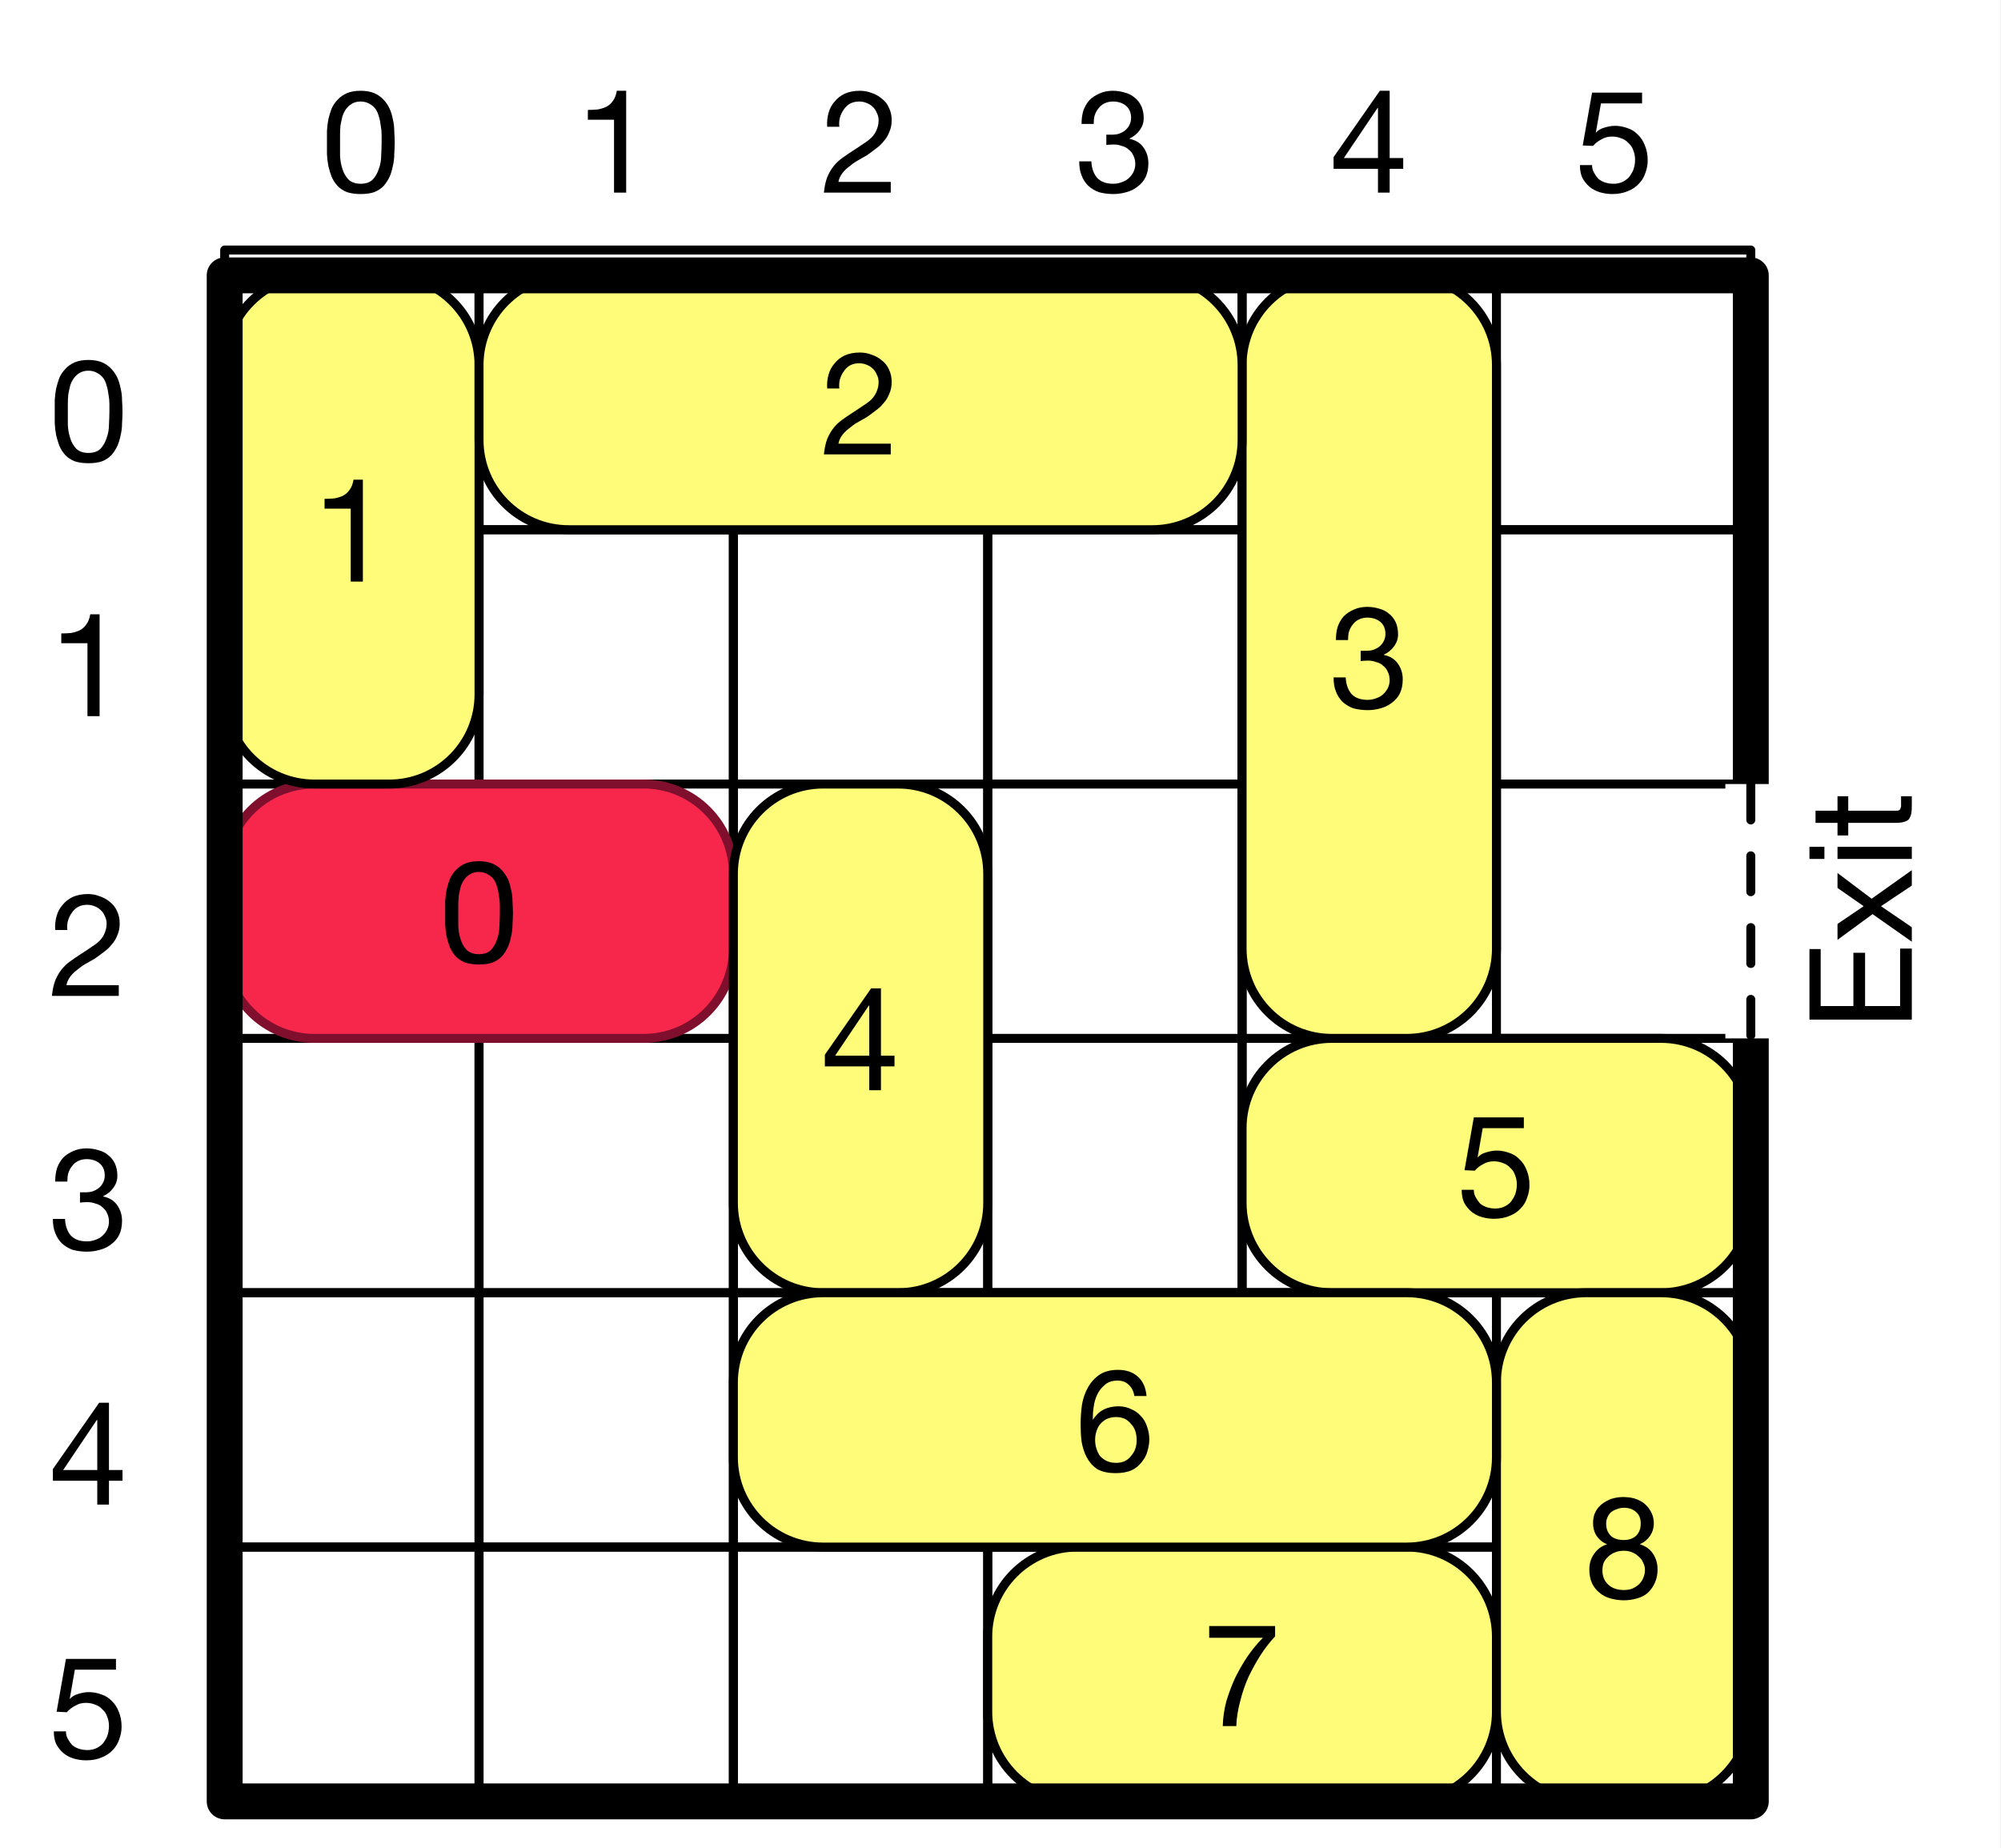 <?xml version="1.0" encoding="UTF-8"?>
<svg xmlns="http://www.w3.org/2000/svg" xmlns:xlink="http://www.w3.org/1999/xlink" width="66.9pt" height="61.8pt" viewBox="0 0 66.9 61.8" version="1.1">
<rect x="0" y="0" width="66.9" height="61.8" fill="#333333" stroke="none"/>
<defs>
<g>
<symbol overflow="visible" id="glyph0-0">
<path style="stroke:none;" d="M 1.969 -3.188 L 0.484 -3.188 L 0.484 -0.219 L 1.969 -0.219 Z M 2.203 -3.422 L 2.203 0 L 0.25 0 L 0.25 -3.422 Z M 2.203 -3.422 "/>
</symbol>
<symbol overflow="visible" id="glyph0-1">
<path style="stroke:none;" d="M 0.641 -1.672 C 0.641 -1.754 0.641 -1.844 0.641 -1.938 C 0.641 -2.039 0.645 -2.145 0.656 -2.25 C 0.676 -2.352 0.695 -2.453 0.719 -2.547 C 0.75 -2.641 0.789 -2.723 0.844 -2.797 C 0.895 -2.867 0.957 -2.926 1.031 -2.969 C 1.113 -3.02 1.211 -3.047 1.328 -3.047 C 1.441 -3.047 1.539 -3.02 1.625 -2.969 C 1.707 -2.926 1.773 -2.867 1.828 -2.797 C 1.879 -2.723 1.914 -2.641 1.938 -2.547 C 1.969 -2.453 1.988 -2.352 2 -2.25 C 2.02 -2.145 2.031 -2.039 2.031 -1.938 C 2.031 -1.844 2.031 -1.754 2.031 -1.672 C 2.031 -1.547 2.023 -1.398 2.016 -1.234 C 2.016 -1.078 1.988 -0.93 1.938 -0.797 C 1.895 -0.66 1.828 -0.539 1.734 -0.438 C 1.641 -0.344 1.504 -0.297 1.328 -0.297 C 1.16 -0.297 1.023 -0.344 0.922 -0.438 C 0.828 -0.539 0.758 -0.66 0.719 -0.797 C 0.676 -0.93 0.648 -1.078 0.641 -1.234 C 0.641 -1.398 0.641 -1.547 0.641 -1.672 Z M 0.203 -1.672 C 0.203 -1.547 0.203 -1.414 0.203 -1.281 C 0.211 -1.145 0.227 -1.016 0.25 -0.891 C 0.281 -0.766 0.316 -0.645 0.359 -0.531 C 0.41 -0.414 0.477 -0.312 0.562 -0.219 C 0.645 -0.133 0.75 -0.066 0.875 -0.016 C 1 0.023 1.148 0.047 1.328 0.047 C 1.516 0.047 1.664 0.023 1.781 -0.016 C 1.906 -0.066 2.008 -0.133 2.094 -0.219 C 2.176 -0.312 2.242 -0.414 2.297 -0.531 C 2.348 -0.645 2.383 -0.766 2.406 -0.891 C 2.438 -1.016 2.453 -1.145 2.453 -1.281 C 2.461 -1.414 2.469 -1.547 2.469 -1.672 C 2.469 -1.797 2.461 -1.926 2.453 -2.062 C 2.453 -2.195 2.438 -2.328 2.406 -2.453 C 2.383 -2.578 2.348 -2.695 2.297 -2.812 C 2.242 -2.926 2.176 -3.023 2.094 -3.109 C 2.008 -3.203 1.906 -3.273 1.781 -3.328 C 1.656 -3.379 1.504 -3.406 1.328 -3.406 C 1.148 -3.406 1 -3.379 0.875 -3.328 C 0.75 -3.273 0.645 -3.203 0.562 -3.109 C 0.477 -3.023 0.41 -2.926 0.359 -2.812 C 0.316 -2.695 0.281 -2.578 0.25 -2.453 C 0.227 -2.328 0.211 -2.195 0.203 -2.062 C 0.203 -1.926 0.203 -1.797 0.203 -1.672 Z M 0.203 -1.672 "/>
</symbol>
<symbol overflow="visible" id="glyph0-2">
<path style="stroke:none;" d="M 2.25 -2.984 L 2.25 -3.344 L 0.578 -3.344 L 0.266 -1.578 L 0.609 -1.562 C 0.691 -1.656 0.785 -1.727 0.891 -1.781 C 0.992 -1.844 1.113 -1.875 1.25 -1.875 C 1.363 -1.875 1.469 -1.852 1.562 -1.812 C 1.656 -1.781 1.734 -1.727 1.797 -1.656 C 1.867 -1.594 1.922 -1.516 1.953 -1.422 C 1.992 -1.328 2.016 -1.223 2.016 -1.109 C 2.016 -0.973 1.992 -0.852 1.953 -0.75 C 1.91 -0.656 1.859 -0.57 1.797 -0.5 C 1.734 -0.438 1.656 -0.383 1.562 -0.344 C 1.477 -0.312 1.391 -0.297 1.297 -0.297 C 1.191 -0.297 1.094 -0.312 1 -0.344 C 0.914 -0.375 0.844 -0.414 0.781 -0.469 C 0.727 -0.531 0.68 -0.598 0.641 -0.672 C 0.598 -0.742 0.578 -0.828 0.578 -0.922 L 0.172 -0.922 C 0.172 -0.766 0.195 -0.625 0.25 -0.5 C 0.312 -0.383 0.391 -0.285 0.484 -0.203 C 0.586 -0.117 0.703 -0.055 0.828 -0.016 C 0.961 0.023 1.102 0.047 1.25 0.047 C 1.445 0.047 1.617 0.016 1.766 -0.047 C 1.922 -0.109 2.047 -0.191 2.141 -0.297 C 2.242 -0.398 2.316 -0.52 2.359 -0.656 C 2.41 -0.789 2.438 -0.93 2.438 -1.078 C 2.438 -1.266 2.406 -1.43 2.344 -1.578 C 2.289 -1.723 2.211 -1.844 2.109 -1.938 C 2.016 -2.039 1.898 -2.113 1.766 -2.156 C 1.629 -2.207 1.488 -2.234 1.344 -2.234 C 1.227 -2.234 1.109 -2.211 0.984 -2.172 C 0.867 -2.141 0.773 -2.082 0.703 -2 L 0.875 -2.984 Z M 2.25 -2.984 "/>
</symbol>
<symbol overflow="visible" id="glyph0-3">
<path style="stroke:none;" d="M 2.438 -3 L 2.438 -3.344 L 0.234 -3.344 L 0.234 -2.953 L 2.031 -2.953 C 1.844 -2.766 1.672 -2.555 1.516 -2.328 C 1.367 -2.109 1.234 -1.875 1.109 -1.625 C 0.992 -1.375 0.895 -1.113 0.812 -0.844 C 0.738 -0.57 0.695 -0.289 0.688 0 L 1.141 0 C 1.148 -0.258 1.191 -0.531 1.266 -0.812 C 1.336 -1.102 1.43 -1.379 1.547 -1.641 C 1.672 -1.898 1.805 -2.145 1.953 -2.375 C 2.109 -2.613 2.27 -2.82 2.438 -3 Z M 2.438 -3 "/>
</symbol>
<symbol overflow="visible" id="glyph0-4">
<path style="stroke:none;" d="M 0.75 -2.516 C 0.75 -2.598 0.766 -2.672 0.797 -2.734 C 0.828 -2.805 0.867 -2.863 0.922 -2.906 C 0.973 -2.945 1.035 -2.977 1.109 -3 C 1.18 -3.031 1.258 -3.047 1.344 -3.047 C 1.508 -3.047 1.645 -3 1.75 -2.906 C 1.852 -2.82 1.906 -2.691 1.906 -2.516 C 1.906 -2.348 1.852 -2.211 1.75 -2.109 C 1.645 -2.016 1.508 -1.969 1.344 -1.969 C 1.258 -1.969 1.18 -1.977 1.109 -2 C 1.035 -2.02 0.973 -2.051 0.922 -2.094 C 0.867 -2.145 0.828 -2.203 0.797 -2.266 C 0.766 -2.336 0.75 -2.422 0.75 -2.516 Z M 0.312 -2.531 C 0.312 -2.375 0.352 -2.227 0.438 -2.094 C 0.531 -1.969 0.645 -1.879 0.781 -1.828 C 0.594 -1.766 0.445 -1.656 0.344 -1.5 C 0.238 -1.352 0.188 -1.18 0.188 -0.984 C 0.188 -0.805 0.219 -0.648 0.281 -0.516 C 0.344 -0.391 0.426 -0.285 0.531 -0.203 C 0.633 -0.117 0.754 -0.055 0.891 -0.016 C 1.035 0.023 1.188 0.047 1.344 0.047 C 1.5 0.047 1.645 0.023 1.781 -0.016 C 1.926 -0.055 2.047 -0.117 2.141 -0.203 C 2.242 -0.297 2.32 -0.406 2.375 -0.531 C 2.438 -0.664 2.469 -0.816 2.469 -0.984 C 2.469 -1.191 2.414 -1.367 2.312 -1.516 C 2.219 -1.66 2.07 -1.766 1.875 -1.828 C 2.02 -1.891 2.133 -1.984 2.219 -2.109 C 2.301 -2.234 2.344 -2.375 2.344 -2.531 C 2.344 -2.645 2.32 -2.75 2.281 -2.844 C 2.238 -2.945 2.176 -3.039 2.094 -3.125 C 2.02 -3.207 1.914 -3.273 1.781 -3.328 C 1.656 -3.379 1.5 -3.406 1.312 -3.406 C 1.176 -3.406 1.047 -3.383 0.922 -3.344 C 0.805 -3.301 0.703 -3.242 0.609 -3.172 C 0.516 -3.098 0.441 -3.008 0.391 -2.906 C 0.336 -2.801 0.312 -2.676 0.312 -2.531 Z M 0.625 -0.953 C 0.625 -1.055 0.641 -1.145 0.672 -1.219 C 0.711 -1.301 0.766 -1.367 0.828 -1.422 C 0.898 -1.484 0.977 -1.531 1.062 -1.562 C 1.145 -1.594 1.238 -1.609 1.344 -1.609 C 1.438 -1.609 1.523 -1.594 1.609 -1.562 C 1.691 -1.531 1.766 -1.484 1.828 -1.422 C 1.898 -1.367 1.953 -1.301 1.984 -1.219 C 2.023 -1.145 2.047 -1.062 2.047 -0.969 C 2.047 -0.863 2.023 -0.77 1.984 -0.688 C 1.953 -0.613 1.906 -0.547 1.844 -0.484 C 1.781 -0.43 1.707 -0.383 1.625 -0.344 C 1.539 -0.312 1.445 -0.297 1.344 -0.297 C 1.133 -0.297 0.961 -0.352 0.828 -0.469 C 0.691 -0.594 0.625 -0.754 0.625 -0.953 Z M 0.625 -0.953 "/>
</symbol>
<symbol overflow="visible" id="glyph0-5">
<path style="stroke:none;" d="M 1.625 -1.156 L 0.484 -1.156 L 1.609 -2.828 L 1.625 -2.828 Z M 2.016 -1.156 L 2.016 -3.406 L 1.688 -3.406 L 0.141 -1.188 L 0.141 -0.797 L 1.625 -0.797 L 1.625 0 L 2.016 0 L 2.016 -0.797 L 2.469 -0.797 L 2.469 -1.156 Z M 2.016 -1.156 "/>
</symbol>
<symbol overflow="visible" id="glyph0-6">
<path style="stroke:none;" d="M 1.703 0 L 1.703 -3.406 L 1.391 -3.406 C 1.367 -3.27 1.328 -3.16 1.266 -3.078 C 1.211 -2.992 1.141 -2.926 1.047 -2.875 C 0.961 -2.832 0.863 -2.801 0.75 -2.781 C 0.645 -2.77 0.535 -2.766 0.422 -2.766 L 0.422 -2.438 L 1.297 -2.438 L 1.297 0 Z M 1.703 0 "/>
</symbol>
<symbol overflow="visible" id="glyph0-7">
<path style="stroke:none;" d="M 1.047 -1.938 L 1.047 -1.594 C 1.117 -1.602 1.203 -1.609 1.297 -1.609 C 1.391 -1.609 1.477 -1.594 1.562 -1.562 C 1.656 -1.539 1.734 -1.5 1.797 -1.438 C 1.867 -1.383 1.922 -1.316 1.953 -1.234 C 1.992 -1.16 2.016 -1.066 2.016 -0.953 C 2.016 -0.859 1.992 -0.77 1.953 -0.688 C 1.91 -0.602 1.852 -0.531 1.781 -0.469 C 1.719 -0.414 1.641 -0.375 1.547 -0.344 C 1.461 -0.312 1.375 -0.297 1.281 -0.297 C 1.039 -0.297 0.859 -0.363 0.734 -0.5 C 0.617 -0.645 0.555 -0.828 0.547 -1.047 L 0.141 -1.047 C 0.141 -0.867 0.164 -0.711 0.219 -0.578 C 0.27 -0.441 0.344 -0.328 0.438 -0.234 C 0.539 -0.141 0.66 -0.066 0.797 -0.016 C 0.941 0.023 1.102 0.047 1.281 0.047 C 1.438 0.047 1.582 0.023 1.719 -0.016 C 1.863 -0.055 1.988 -0.117 2.094 -0.203 C 2.207 -0.285 2.297 -0.391 2.359 -0.516 C 2.422 -0.648 2.453 -0.805 2.453 -0.984 C 2.453 -1.18 2.398 -1.352 2.297 -1.5 C 2.191 -1.656 2.035 -1.754 1.828 -1.797 L 1.828 -1.812 C 1.961 -1.875 2.07 -1.961 2.156 -2.078 C 2.25 -2.203 2.297 -2.336 2.297 -2.484 C 2.297 -2.641 2.27 -2.773 2.219 -2.891 C 2.164 -3.004 2.094 -3.098 2 -3.172 C 1.906 -3.254 1.797 -3.312 1.672 -3.344 C 1.547 -3.383 1.41 -3.406 1.266 -3.406 C 1.098 -3.406 0.945 -3.375 0.812 -3.312 C 0.688 -3.258 0.578 -3.188 0.484 -3.094 C 0.398 -3 0.332 -2.883 0.281 -2.75 C 0.238 -2.613 0.219 -2.461 0.219 -2.297 L 0.625 -2.297 C 0.625 -2.398 0.633 -2.492 0.656 -2.578 C 0.688 -2.672 0.727 -2.75 0.781 -2.812 C 0.832 -2.883 0.898 -2.941 0.984 -2.984 C 1.066 -3.023 1.16 -3.047 1.266 -3.047 C 1.441 -3.047 1.586 -3 1.703 -2.906 C 1.816 -2.812 1.875 -2.676 1.875 -2.5 C 1.875 -2.406 1.852 -2.32 1.812 -2.25 C 1.781 -2.188 1.734 -2.129 1.672 -2.078 C 1.617 -2.035 1.551 -2 1.469 -1.969 C 1.395 -1.945 1.312 -1.938 1.219 -1.938 L 1.141 -1.938 C 1.117 -1.938 1.102 -1.938 1.094 -1.938 C 1.07 -1.938 1.055 -1.938 1.047 -1.938 Z M 1.047 -1.938 "/>
</symbol>
<symbol overflow="visible" id="glyph0-8">
<path style="stroke:none;" d="M 1.984 -2.531 L 2.391 -2.531 C 2.367 -2.812 2.273 -3.023 2.109 -3.172 C 1.941 -3.328 1.719 -3.406 1.438 -3.406 C 1.188 -3.406 0.984 -3.352 0.828 -3.25 C 0.672 -3.145 0.539 -3.004 0.438 -2.828 C 0.344 -2.66 0.273 -2.469 0.234 -2.25 C 0.203 -2.031 0.188 -1.805 0.188 -1.578 C 0.188 -1.398 0.195 -1.211 0.219 -1.016 C 0.25 -0.828 0.305 -0.648 0.391 -0.484 C 0.473 -0.328 0.586 -0.195 0.734 -0.094 C 0.891 0 1.098 0.047 1.359 0.047 C 1.566 0.047 1.742 0.016 1.891 -0.047 C 2.035 -0.117 2.148 -0.211 2.234 -0.328 C 2.328 -0.441 2.391 -0.562 2.422 -0.688 C 2.461 -0.82 2.484 -0.953 2.484 -1.078 C 2.484 -1.234 2.457 -1.379 2.406 -1.516 C 2.363 -1.648 2.297 -1.766 2.203 -1.859 C 2.117 -1.961 2.008 -2.039 1.875 -2.094 C 1.75 -2.156 1.609 -2.188 1.453 -2.188 C 1.266 -2.188 1.098 -2.148 0.953 -2.078 C 0.816 -2.004 0.695 -1.891 0.594 -1.734 L 0.594 -1.75 C 0.594 -1.883 0.602 -2.023 0.625 -2.172 C 0.645 -2.328 0.688 -2.469 0.75 -2.594 C 0.812 -2.719 0.895 -2.82 1 -2.906 C 1.102 -3 1.242 -3.047 1.422 -3.047 C 1.578 -3.047 1.703 -3 1.797 -2.906 C 1.898 -2.812 1.961 -2.688 1.984 -2.531 Z M 1.375 -1.828 C 1.488 -1.828 1.586 -1.805 1.672 -1.766 C 1.754 -1.723 1.82 -1.664 1.875 -1.594 C 1.938 -1.531 1.984 -1.453 2.016 -1.359 C 2.047 -1.266 2.062 -1.164 2.062 -1.062 C 2.062 -0.957 2.047 -0.859 2.016 -0.766 C 1.984 -0.68 1.938 -0.602 1.875 -0.531 C 1.82 -0.457 1.754 -0.398 1.672 -0.359 C 1.586 -0.316 1.488 -0.297 1.375 -0.297 C 1.258 -0.297 1.156 -0.316 1.062 -0.359 C 0.977 -0.398 0.906 -0.453 0.844 -0.516 C 0.789 -0.586 0.75 -0.672 0.719 -0.766 C 0.688 -0.859 0.672 -0.957 0.672 -1.062 C 0.672 -1.164 0.688 -1.266 0.719 -1.359 C 0.75 -1.453 0.789 -1.531 0.844 -1.594 C 0.906 -1.664 0.977 -1.723 1.062 -1.766 C 1.156 -1.805 1.258 -1.828 1.375 -1.828 Z M 1.375 -1.828 "/>
</symbol>
<symbol overflow="visible" id="glyph0-9">
<path style="stroke:none;" d="M 0.219 -2.203 L 0.625 -2.203 C 0.613 -2.297 0.617 -2.395 0.641 -2.5 C 0.672 -2.602 0.711 -2.691 0.766 -2.766 C 0.816 -2.848 0.883 -2.914 0.969 -2.969 C 1.062 -3.02 1.164 -3.047 1.281 -3.047 C 1.375 -3.047 1.457 -3.031 1.531 -3 C 1.613 -2.969 1.68 -2.926 1.734 -2.875 C 1.797 -2.82 1.844 -2.754 1.875 -2.672 C 1.914 -2.598 1.938 -2.516 1.938 -2.422 C 1.938 -2.305 1.914 -2.203 1.875 -2.109 C 1.844 -2.023 1.789 -1.941 1.719 -1.859 C 1.645 -1.785 1.551 -1.711 1.438 -1.641 C 1.332 -1.566 1.207 -1.484 1.062 -1.391 C 0.945 -1.316 0.832 -1.238 0.719 -1.156 C 0.613 -1.082 0.52 -0.992 0.438 -0.891 C 0.352 -0.785 0.281 -0.66 0.219 -0.516 C 0.164 -0.367 0.129 -0.195 0.109 0 L 2.344 0 L 2.344 -0.359 L 0.594 -0.359 C 0.613 -0.461 0.656 -0.555 0.719 -0.641 C 0.781 -0.723 0.852 -0.797 0.938 -0.859 C 1.02 -0.93 1.113 -1 1.219 -1.062 C 1.332 -1.125 1.441 -1.188 1.547 -1.25 C 1.648 -1.32 1.75 -1.395 1.844 -1.469 C 1.945 -1.539 2.035 -1.625 2.109 -1.719 C 2.191 -1.812 2.254 -1.914 2.297 -2.031 C 2.348 -2.145 2.375 -2.273 2.375 -2.422 C 2.375 -2.578 2.344 -2.719 2.281 -2.844 C 2.227 -2.969 2.148 -3.066 2.047 -3.141 C 1.953 -3.223 1.844 -3.285 1.719 -3.328 C 1.594 -3.379 1.457 -3.406 1.312 -3.406 C 1.125 -3.406 0.957 -3.375 0.812 -3.312 C 0.676 -3.25 0.562 -3.16 0.469 -3.047 C 0.375 -2.941 0.305 -2.816 0.266 -2.672 C 0.223 -2.523 0.207 -2.367 0.219 -2.203 Z M 0.219 -2.203 "/>
</symbol>
<symbol overflow="visible" id="glyph1-0">
<path style="stroke:none;" d="M -3.188 -1.969 L -3.188 -0.484 L -0.219 -0.484 L -0.219 -1.969 Z M -3.422 -2.203 L 0 -2.203 L 0 -0.25 L -3.422 -0.25 Z M -3.422 -2.203 "/>
</symbol>
<symbol overflow="visible" id="glyph1-1">
<path style="stroke:none;" d="M -3.422 -0.375 L 0 -0.375 L 0 -2.75 L -0.391 -2.75 L -0.391 -0.828 L -1.562 -0.828 L -1.562 -2.609 L -1.953 -2.609 L -1.953 -0.828 L -3.047 -0.828 L -3.047 -2.734 L -3.422 -2.734 Z M -3.422 -0.375 "/>
</symbol>
<symbol overflow="visible" id="glyph1-2">
<path style="stroke:none;" d="M -1.312 -0.969 L 0 -0.047 L 0 -0.531 L -1.031 -1.234 L 0 -1.922 L 0 -2.438 L -1.344 -1.484 L -2.484 -2.344 L -2.484 -1.844 L -1.609 -1.234 L -2.484 -0.641 L -2.484 -0.109 Z M -1.312 -0.969 "/>
</symbol>
<symbol overflow="visible" id="glyph1-3">
<path style="stroke:none;" d="M -2.922 -0.734 L -3.422 -0.734 L -3.422 -0.328 L -2.922 -0.328 Z M -2.484 -0.328 L 0 -0.328 L 0 -0.734 L -2.484 -0.734 Z M -2.484 -0.328 "/>
</symbol>
<symbol overflow="visible" id="glyph1-4">
<path style="stroke:none;" d="M -2.484 -0.875 L -3.219 -0.875 L -3.219 -0.469 L -2.484 -0.469 L -2.484 -0.047 L -2.125 -0.047 L -2.125 -0.469 L -0.547 -0.469 C -0.43 -0.469 -0.336 -0.477 -0.266 -0.5 C -0.191 -0.52 -0.133 -0.551 -0.094 -0.594 C -0.062 -0.645 -0.035 -0.707 -0.016 -0.781 C -0.004 -0.852 0 -0.945 0 -1.062 L 0 -1.359 L -0.359 -1.359 L -0.359 -1.188 C -0.359 -1.113 -0.359 -1.055 -0.359 -1.016 C -0.367 -0.984 -0.379 -0.953 -0.391 -0.922 C -0.41 -0.898 -0.438 -0.883 -0.469 -0.875 C -0.5 -0.875 -0.535 -0.875 -0.578 -0.875 L -2.125 -0.875 L -2.125 -1.359 L -2.484 -1.359 Z M -2.484 -0.875 "/>
</symbol>
</g>
<clipPath id="clip1">
  <path d="M 0 0 L 66.898 0 L 66.898 61.801 L 0 61.801 Z M 0 0 "/>
</clipPath>
</defs>
<g id="surface1">
<g clip-path="url(#clip1)" clip-rule="nonzero">
<rect x="0" y="0" width="66.9" height="61.8" style="fill:rgb(100%,100%,100%);fill-opacity:1;stroke:none;"/>
</g>
<path style="fill:none;stroke-width:1;stroke-linecap:round;stroke-linejoin:round;stroke:rgb(0%,0%,0%);stroke-opacity:1;stroke-miterlimit:10;" d="M 226.771 56.69 L 255.117 56.69 L 255.117 226.768 L 226.771 226.768 Z M 226.771 56.69 " transform="matrix(0.3,0,0,0.3,-18,-7.8)"/>
<path style="fill-rule:nonzero;fill:rgb(100%,100%,100%);fill-opacity:1;stroke-width:1;stroke-linecap:round;stroke-linejoin:round;stroke:rgb(0%,0%,0%);stroke-opacity:1;stroke-miterlimit:10;" d="M 85.039 53.865 L 255.117 53.865 L 255.117 226.768 L 85.039 226.768 Z M 85.039 53.865 " transform="matrix(0.3,0,0,0.3,-18,-7.8)"/>
<path style="fill:none;stroke-width:1;stroke-linecap:round;stroke-linejoin:round;stroke:rgb(0%,0%,0%);stroke-opacity:1;stroke-miterlimit:10;" d="M 85.039 56.69 L 255.117 56.69 L 255.117 85.036 L 85.039 85.036 Z M 85.039 56.69 " transform="matrix(0.3,0,0,0.3,-18,-7.8)"/>
<path style="fill:none;stroke-width:1;stroke-linecap:round;stroke-linejoin:round;stroke:rgb(0%,0%,0%);stroke-opacity:1;stroke-miterlimit:10;" d="M 85.039 85.036 L 255.117 85.036 L 255.117 113.383 L 85.039 113.383 Z M 85.039 85.036 " transform="matrix(0.3,0,0,0.3,-18,-7.8)"/>
<path style="fill:none;stroke-width:1;stroke-linecap:round;stroke-linejoin:round;stroke:rgb(0%,0%,0%);stroke-opacity:1;stroke-miterlimit:10;" d="M 85.039 141.729 L 255.117 141.729 L 255.117 170.076 L 85.039 170.076 Z M 85.039 141.729 " transform="matrix(0.3,0,0,0.3,-18,-7.8)"/>
<path style="fill:none;stroke-width:1;stroke-linecap:round;stroke-linejoin:round;stroke:rgb(0%,0%,0%);stroke-opacity:1;stroke-miterlimit:10;" d="M 85.039 170.076 L 255.117 170.076 L 255.117 198.422 L 85.039 198.422 Z M 85.039 170.076 " transform="matrix(0.3,0,0,0.3,-18,-7.8)"/>
<path style="fill:none;stroke-width:1;stroke-linecap:round;stroke-linejoin:round;stroke:rgb(0%,0%,0%);stroke-opacity:1;stroke-miterlimit:10;" d="M 85.039 198.422 L 255.117 198.422 L 255.117 226.768 L 85.039 226.768 Z M 85.039 198.422 " transform="matrix(0.3,0,0,0.3,-18,-7.8)"/>
<path style="fill:none;stroke-width:1;stroke-linecap:round;stroke-linejoin:round;stroke:rgb(0%,0%,0%);stroke-opacity:1;stroke-miterlimit:10;" d="M 85.039 56.69 L 113.385 56.69 L 113.385 226.768 L 85.039 226.768 Z M 85.039 56.69 " transform="matrix(0.3,0,0,0.3,-18,-7.8)"/>
<path style="fill:none;stroke-width:1;stroke-linecap:round;stroke-linejoin:round;stroke:rgb(0%,0%,0%);stroke-opacity:1;stroke-miterlimit:10;" d="M 113.385 56.69 L 141.732 56.69 L 141.732 226.768 L 113.385 226.768 Z M 113.385 56.69 " transform="matrix(0.3,0,0,0.3,-18,-7.8)"/>
<path style="fill:none;stroke-width:1;stroke-linecap:round;stroke-linejoin:round;stroke:rgb(0%,0%,0%);stroke-opacity:1;stroke-miterlimit:10;" d="M 141.732 56.69 L 170.078 56.69 L 170.078 226.768 L 141.732 226.768 Z M 141.732 56.69 " transform="matrix(0.3,0,0,0.3,-18,-7.8)"/>
<path style="fill:none;stroke-width:1;stroke-linecap:round;stroke-linejoin:round;stroke:rgb(0%,0%,0%);stroke-opacity:1;stroke-miterlimit:10;" d="M 170.078 56.69 L 198.424 56.69 L 198.424 226.768 L 170.078 226.768 Z M 170.078 56.69 " transform="matrix(0.3,0,0,0.3,-18,-7.8)"/>
<path style="fill:none;stroke-width:1;stroke-linecap:round;stroke-linejoin:round;stroke:rgb(0%,0%,0%);stroke-opacity:1;stroke-miterlimit:10;" d="M 198.424 56.69 L 226.771 56.69 L 226.771 226.768 L 198.424 226.768 Z M 198.424 56.69 " transform="matrix(0.3,0,0,0.3,-18,-7.8)"/>
<path style="fill-rule:nonzero;fill:rgb(96.863%,15.294%,29.803%);fill-opacity:1;stroke-width:1;stroke-linecap:round;stroke-linejoin:round;stroke:rgb(49.803%,5.882%,17.647%);stroke-opacity:1;stroke-miterlimit:10;" d="M 95.039 113.383 L 131.732 113.383 C 137.253 113.383 141.732 117.862 141.732 123.383 L 141.732 131.729 C 141.732 137.25 137.253 141.729 131.732 141.729 L 95.039 141.729 C 89.518 141.729 85.039 137.25 85.039 131.729 L 85.039 123.383 C 85.039 117.862 89.518 113.383 95.039 113.383 Z M 95.039 113.383 " transform="matrix(0.3,0,0,0.3,-18,-7.8)"/>
<g style="fill:rgb(0%,0%,0%);fill-opacity:1;">
  <use xlink:href="#glyph0-1" x="14.681" y="32.201"/>
</g>
<path style="fill-rule:nonzero;fill:rgb(100%,98.824%,47.45%);fill-opacity:1;stroke-width:1;stroke-linecap:round;stroke-linejoin:round;stroke:rgb(0%,0%,0%);stroke-opacity:1;stroke-miterlimit:10;" d="M 208.424 141.729 L 245.117 141.729 C 250.638 141.729 255.117 146.208 255.117 151.729 L 255.117 160.076 C 255.117 165.596 250.638 170.076 245.117 170.076 L 208.424 170.076 C 202.904 170.076 198.424 165.596 198.424 160.076 L 198.424 151.729 C 198.424 146.208 202.904 141.729 208.424 141.729 Z M 208.424 141.729 " transform="matrix(0.3,0,0,0.3,-18,-7.8)"/>
<g style="fill:rgb(0%,0%,0%);fill-opacity:1;">
  <use xlink:href="#glyph0-2" x="48.697" y="40.704"/>
</g>
<path style="fill-rule:nonzero;fill:rgb(100%,98.824%,47.45%);fill-opacity:1;stroke-width:1;stroke-linecap:round;stroke-linejoin:round;stroke:rgb(0%,0%,0%);stroke-opacity:1;stroke-miterlimit:10;" d="M 180.078 198.422 L 216.771 198.422 C 222.292 198.422 226.771 202.901 226.771 208.422 L 226.771 216.768 C 226.771 222.289 222.292 226.768 216.771 226.768 L 180.078 226.768 C 174.557 226.768 170.078 222.289 170.078 216.768 L 170.078 208.422 C 170.078 202.901 174.557 198.422 180.078 198.422 Z M 180.078 198.422 " transform="matrix(0.3,0,0,0.3,-18,-7.8)"/>
<g style="fill:rgb(0%,0%,0%);fill-opacity:1;">
  <use xlink:href="#glyph0-3" x="40.193" y="57.712"/>
</g>
<path style="fill-rule:nonzero;fill:rgb(100%,98.824%,47.45%);fill-opacity:1;stroke-width:1;stroke-linecap:round;stroke-linejoin:round;stroke:rgb(0%,0%,0%);stroke-opacity:1;stroke-miterlimit:10;" d="M 236.771 170.076 L 245.117 170.076 C 250.638 170.076 255.117 174.555 255.117 180.076 L 255.117 216.768 C 255.117 222.289 250.638 226.768 245.117 226.768 L 236.771 226.768 C 231.25 226.768 226.771 222.289 226.771 216.768 L 226.771 180.076 C 226.771 174.555 231.25 170.076 236.771 170.076 Z M 236.771 170.076 " transform="matrix(0.3,0,0,0.3,-18,-7.8)"/>
<g style="fill:rgb(0%,0%,0%);fill-opacity:1;">
  <use xlink:href="#glyph0-4" x="52.949" y="53.46"/>
</g>
<path style="fill-rule:nonzero;fill:rgb(100%,98.824%,47.45%);fill-opacity:1;stroke-width:1;stroke-linecap:round;stroke-linejoin:round;stroke:rgb(0%,0%,0%);stroke-opacity:1;stroke-miterlimit:10;" d="M 151.732 113.383 L 160.078 113.383 C 165.599 113.383 170.078 117.862 170.078 123.383 L 170.078 160.076 C 170.078 165.596 165.599 170.076 160.078 170.076 L 151.732 170.076 C 146.211 170.076 141.732 165.596 141.732 160.076 L 141.732 123.383 C 141.732 117.862 146.211 113.383 151.732 113.383 Z M 151.732 113.383 " transform="matrix(0.3,0,0,0.3,-18,-7.8)"/>
<g style="fill:rgb(0%,0%,0%);fill-opacity:1;">
  <use xlink:href="#glyph0-5" x="27.437" y="36.452"/>
</g>
<path style="fill-rule:nonzero;fill:rgb(100%,98.824%,47.45%);fill-opacity:1;stroke-width:1;stroke-linecap:round;stroke-linejoin:round;stroke:rgb(0%,0%,0%);stroke-opacity:1;stroke-miterlimit:10;" d="M 95.039 56.69 L 103.385 56.69 C 108.906 56.69 113.385 61.169 113.385 66.69 L 113.385 103.383 C 113.385 108.904 108.906 113.383 103.385 113.383 L 95.039 113.383 C 89.518 113.383 85.039 108.904 85.039 103.383 L 85.039 66.69 C 85.039 61.169 89.518 56.69 95.039 56.69 Z M 95.039 56.69 " transform="matrix(0.3,0,0,0.3,-18,-7.8)"/>
<g style="fill:rgb(0%,0%,0%);fill-opacity:1;">
  <use xlink:href="#glyph0-6" x="10.429" y="19.445"/>
</g>
<path style="fill-rule:nonzero;fill:rgb(100%,98.824%,47.45%);fill-opacity:1;stroke-width:1;stroke-linecap:round;stroke-linejoin:round;stroke:rgb(0%,0%,0%);stroke-opacity:1;stroke-miterlimit:10;" d="M 208.424 56.69 L 216.771 56.69 C 222.292 56.69 226.771 61.169 226.771 66.69 L 226.771 131.729 C 226.771 137.25 222.292 141.729 216.771 141.729 L 208.424 141.729 C 202.904 141.729 198.424 137.25 198.424 131.729 L 198.424 66.69 C 198.424 61.169 202.904 56.69 208.424 56.69 Z M 208.424 56.69 " transform="matrix(0.3,0,0,0.3,-18,-7.8)"/>
<g style="fill:rgb(0%,0%,0%);fill-opacity:1;">
  <use xlink:href="#glyph0-7" x="44.445" y="23.697"/>
</g>
<path style="fill-rule:nonzero;fill:rgb(100%,98.824%,47.45%);fill-opacity:1;stroke-width:1;stroke-linecap:round;stroke-linejoin:round;stroke:rgb(0%,0%,0%);stroke-opacity:1;stroke-miterlimit:10;" d="M 151.732 170.076 L 216.771 170.076 C 222.292 170.076 226.771 174.555 226.771 180.076 L 226.771 188.422 C 226.771 193.943 222.292 198.422 216.771 198.422 L 151.732 198.422 C 146.211 198.422 141.732 193.943 141.732 188.422 L 141.732 180.076 C 141.732 174.555 146.211 170.076 151.732 170.076 Z M 151.732 170.076 " transform="matrix(0.3,0,0,0.3,-18,-7.8)"/>
<g style="fill:rgb(0%,0%,0%);fill-opacity:1;">
  <use xlink:href="#glyph0-8" x="35.941" y="49.208"/>
</g>
<path style="fill-rule:nonzero;fill:rgb(100%,98.824%,47.45%);fill-opacity:1;stroke-width:1;stroke-linecap:round;stroke-linejoin:round;stroke:rgb(0%,0%,0%);stroke-opacity:1;stroke-miterlimit:10;" d="M 123.385 56.69 L 188.424 56.69 C 193.945 56.69 198.424 61.169 198.424 66.69 L 198.424 75.036 C 198.424 80.557 193.945 85.036 188.424 85.036 L 123.385 85.036 C 117.865 85.036 113.385 80.557 113.385 75.036 L 113.385 66.69 C 113.385 61.169 117.865 56.69 123.385 56.69 Z M 123.385 56.69 " transform="matrix(0.3,0,0,0.3,-18,-7.8)"/>
<g style="fill:rgb(0%,0%,0%);fill-opacity:1;">
  <use xlink:href="#glyph0-9" x="27.437" y="15.193"/>
</g>
<path style="fill:none;stroke-width:4;stroke-linecap:round;stroke-linejoin:round;stroke:rgb(0%,0%,0%);stroke-opacity:1;stroke-miterlimit:10;" d="M 85.039 56.69 L 255.117 56.69 L 255.117 226.768 L 85.039 226.768 Z M 85.039 56.69 " transform="matrix(0.3,0,0,0.3,-18,-7.8)"/>
<path style=" stroke:none;fill-rule:nonzero;fill:rgb(100%,100%,100%);fill-opacity:1;" d="M 59.387 26.215 L 57.684 26.215 L 57.684 34.719 L 59.387 34.719 Z M 59.387 26.215 "/>
<path style="fill:none;stroke-width:1;stroke-linecap:round;stroke-linejoin:round;stroke:rgb(0%,0%,0%);stroke-opacity:1;stroke-dasharray:4,4;stroke-miterlimit:10;" d="M 255.117 113.383 L 255.117 141.729 " transform="matrix(0.3,0,0,0.3,-18,-7.8)"/>
<g style="fill:rgb(0%,0%,0%);fill-opacity:1;">
  <use xlink:href="#glyph1-1" x="63.918" y="34.466"/>
  <use xlink:href="#glyph1-2" x="63.918" y="31.533"/>
  <use xlink:href="#glyph1-3" x="63.918" y="29.047"/>
  <use xlink:href="#glyph1-4" x="63.918" y="27.981"/>
</g>
<g style="fill:rgb(0%,0%,0%);fill-opacity:1;">
  <use xlink:href="#glyph0-1" x="1.627" y="15.441"/>
</g>
<g style="fill:rgb(0%,0%,0%);fill-opacity:1;">
  <use xlink:href="#glyph0-6" x="1.627" y="23.945"/>
</g>
<g style="fill:rgb(0%,0%,0%);fill-opacity:1;">
  <use xlink:href="#glyph0-9" x="1.627" y="33.299"/>
</g>
<g style="fill:rgb(0%,0%,0%);fill-opacity:1;">
  <use xlink:href="#glyph0-7" x="1.627" y="41.803"/>
</g>
<g style="fill:rgb(0%,0%,0%);fill-opacity:1;">
  <use xlink:href="#glyph0-5" x="1.627" y="50.307"/>
</g>
<g style="fill:rgb(0%,0%,0%);fill-opacity:1;">
  <use xlink:href="#glyph0-2" x="1.627" y="58.811"/>
</g>
<g style="fill:rgb(0%,0%,0%);fill-opacity:1;">
  <use xlink:href="#glyph0-1" x="10.728" y="6.441"/>
</g>
<g style="fill:rgb(0%,0%,0%);fill-opacity:1;">
  <use xlink:href="#glyph0-6" x="19.232" y="6.441"/>
</g>
<g style="fill:rgb(0%,0%,0%);fill-opacity:1;">
  <use xlink:href="#glyph0-9" x="27.437" y="6.441"/>
</g>
<g style="fill:rgb(0%,0%,0%);fill-opacity:1;">
  <use xlink:href="#glyph0-7" x="35.941" y="6.441"/>
</g>
<g style="fill:rgb(0%,0%,0%);fill-opacity:1;">
  <use xlink:href="#glyph0-5" x="44.445" y="6.441"/>
</g>
<g style="fill:rgb(0%,0%,0%);fill-opacity:1;">
  <use xlink:href="#glyph0-2" x="52.65" y="6.441"/>
</g>
</g>
</svg>
